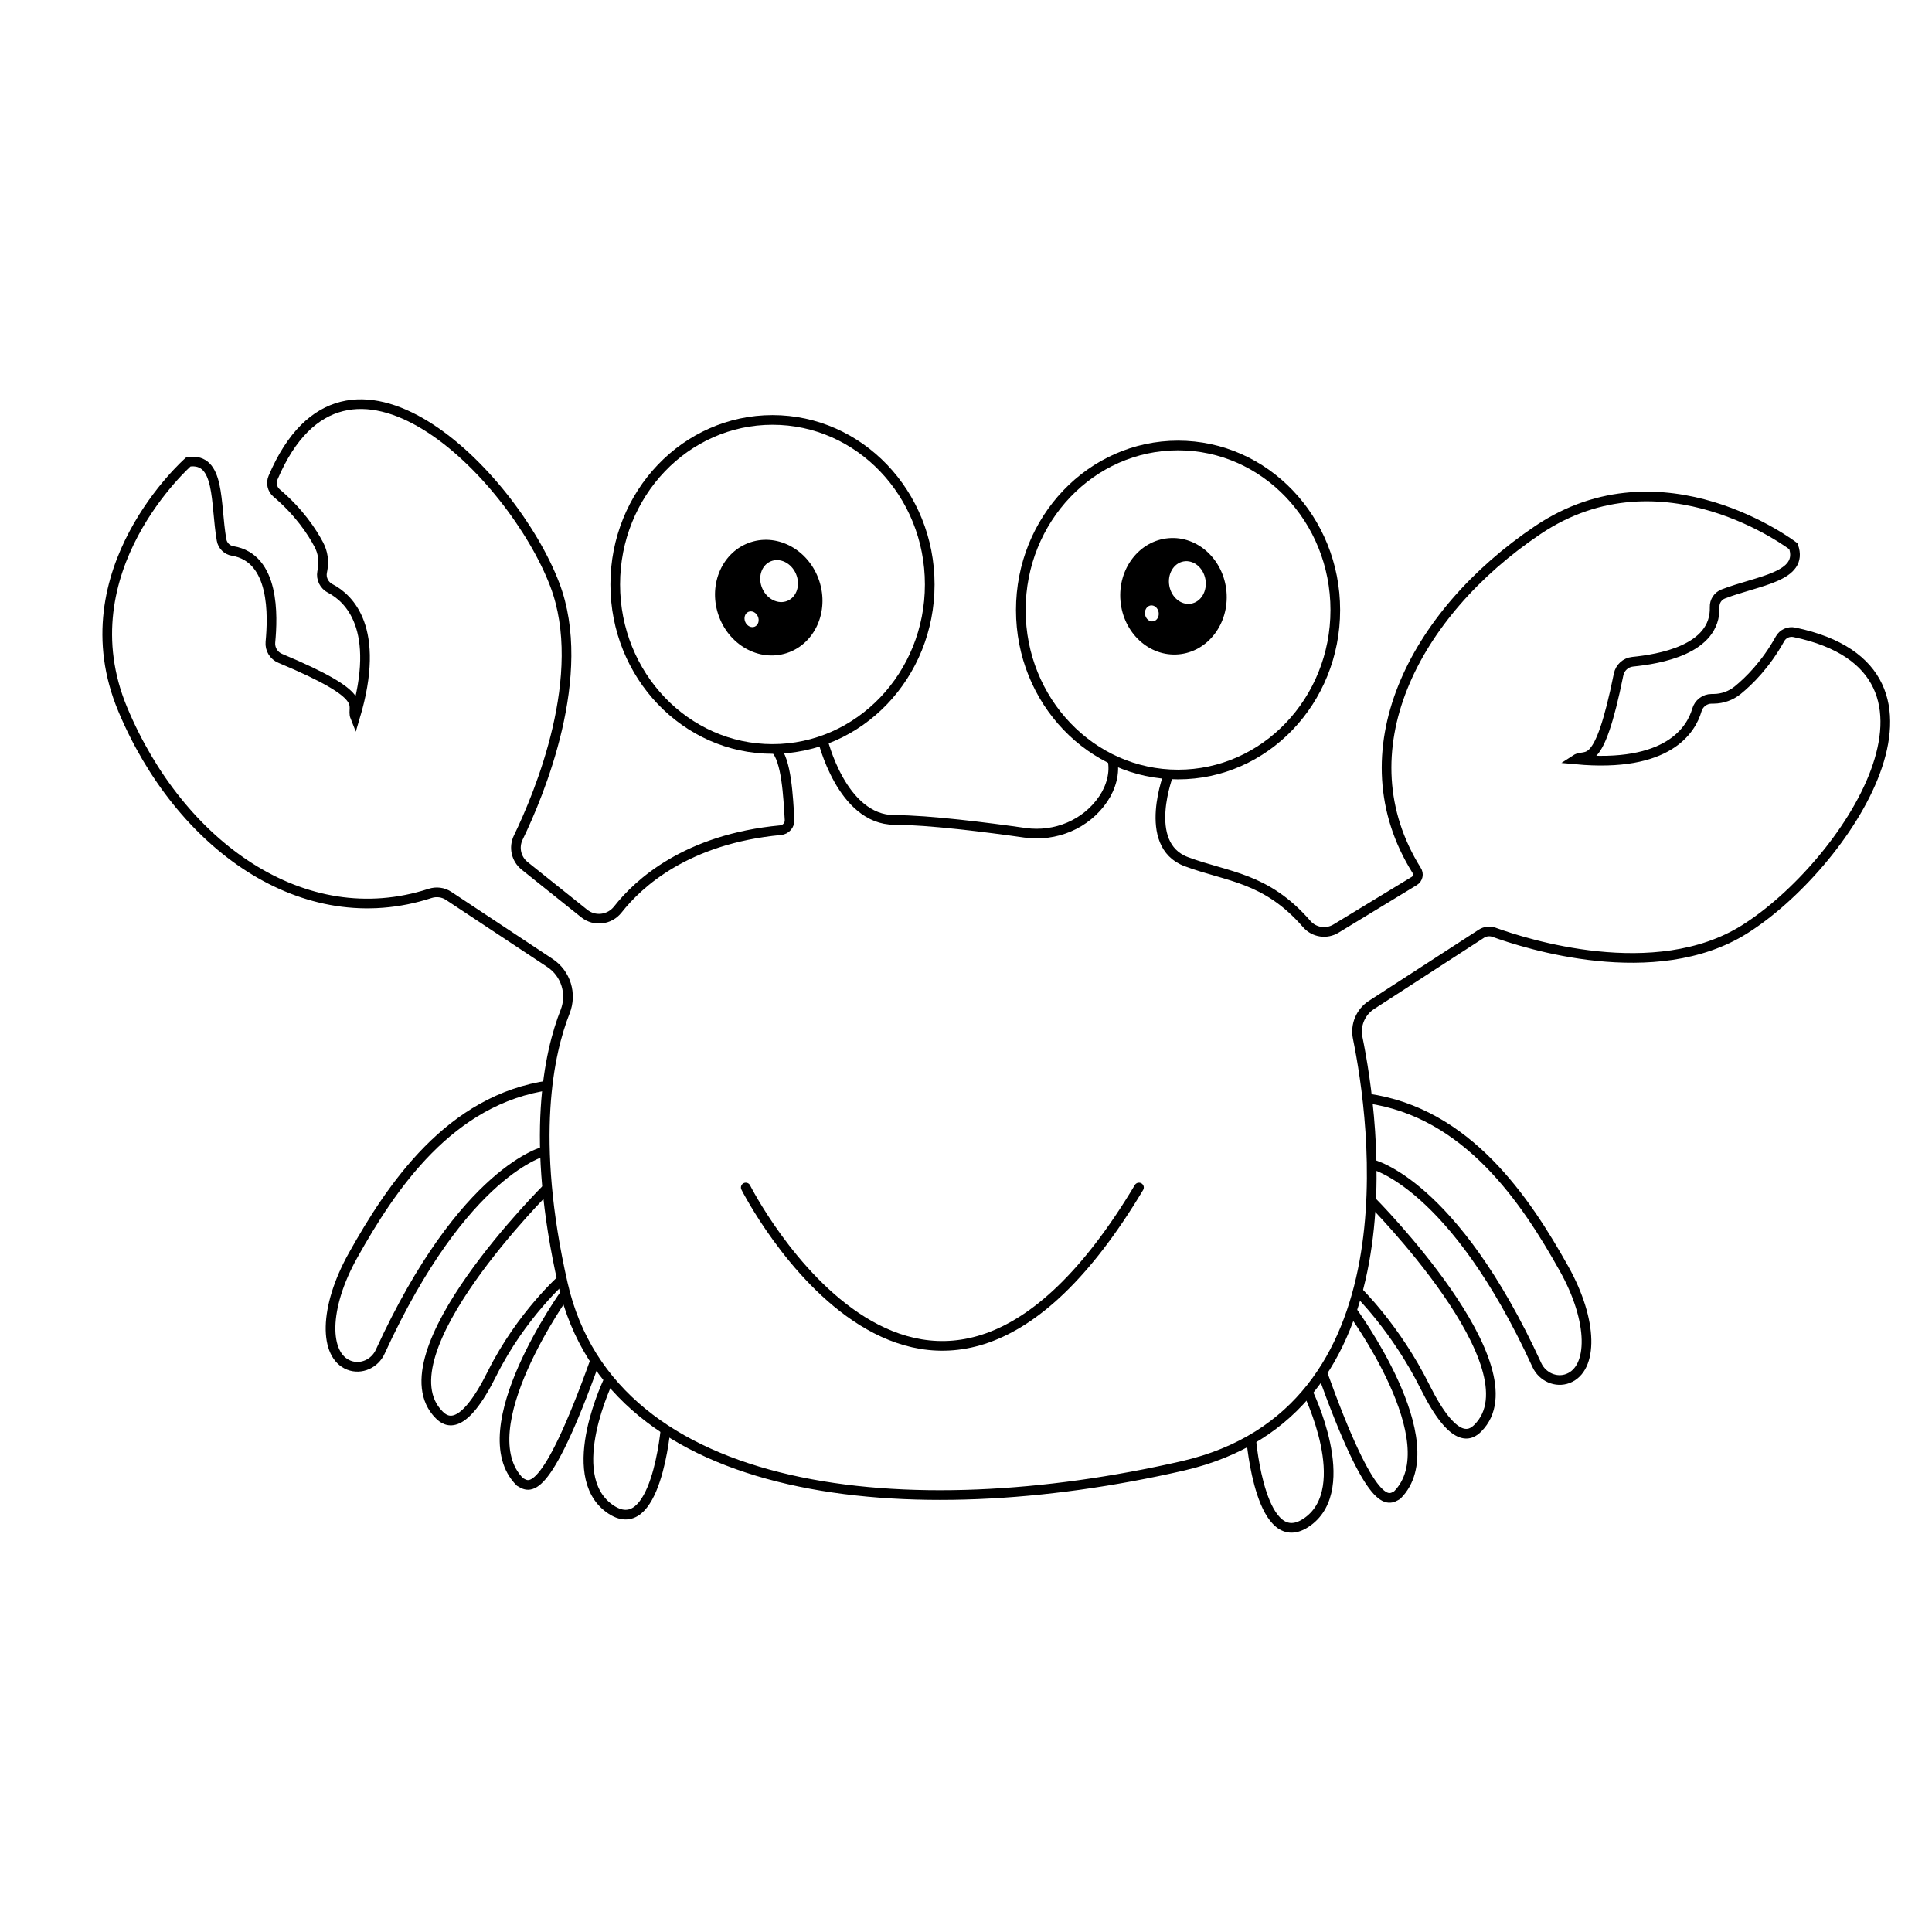 <?xml version="1.0" encoding="utf-8"?>
<!-- Generator: Adobe Illustrator 25.2.1, SVG Export Plug-In . SVG Version: 6.00 Build 0)  -->
<svg version="1.1" id="Layer_2" xmlns="http://www.w3.org/2000/svg" xmlns:xlink="http://www.w3.org/1999/xlink" x="0px" y="0px"
	 viewBox="0 0 1000 1000" style="enable-background:new 0 0 1000 1000;" xml:space="preserve">
<style type="text/css">
	.st0{fill:none;stroke:#000000;stroke-width:5;stroke-miterlimit:10;}
	.st1{fill:none;stroke:#000000;stroke-width:5;stroke-linecap:round;stroke-linejoin:round;stroke-miterlimit:10;}
</style>
<path class="st0" d="M425.71,382.53c0,0,9.81,41.87,37.26,41.87c17.74,0,48.18,3.89,67.5,6.64c15.78,2.25,31.74-4.37,40.63-17.6
	c3.89-5.78,6.23-13.43,4.64-20.44"/>
<ellipse class="st0" cx="399.84" cy="302.51" rx="81.39" ry="85.15"/>
<ellipse class="st0" cx="609.76" cy="315.74" rx="81.39" ry="85.15"/>
<path class="st0" d="M401.2,387.44c5.94,5.94,6.74,24.88,7.48,36.86c0.17,2.76-1.89,5.15-4.65,5.4
	c-48.59,4.57-73.48,27.35-84.25,41.06c-4.24,5.39-12.02,6.37-17.38,2.08l-30.85-24.68c-4.38-3.5-5.75-9.55-3.31-14.6
	c10.8-22.32,36.77-84.18,18.87-131.06c-21.84-57.2-108.06-144.03-145.78-55.26c-1.18,2.77-0.46,6.01,1.84,7.95
	c11.67,9.86,18.38,20.14,21.84,26.68c2.12,4,2.79,8.59,1.94,13.04l-0.22,1.15c-0.66,3.46,1.08,6.9,4.21,8.52
	c9.44,4.89,26.6,20.44,12.87,66.53c-2.52-6.3,9.54-10.17-38.78-30.36c-3.35-1.4-5.41-4.8-5.07-8.41
	c1.26-13.36,2.47-43.54-19.54-47.17c-2.93-0.48-5.23-2.76-5.74-5.69c-3.34-19.07-0.45-42.82-17.15-40.43
	c0,0-64.07,56.22-33.99,128.13c29.32,70.11,93.44,116.61,159.04,95.26c3.24-1.05,6.78-0.63,9.62,1.25l52.46,34.74
	c8.26,5.47,11.49,15.97,7.85,25.19c-8.34,21.09-18.32,65.69-1.14,141.01c25.5,111.79,179.45,126.5,320.66,94.14
	c121.37-27.81,99.3-179.5,90.71-221.58c-1.35-6.61,1.48-13.37,7.14-17.04l56.87-36.84c1.96-1.27,4.4-1.54,6.6-0.74
	c15.87,5.78,83.34,27.53,129.63-1.54c51.85-32.56,120.23-134.04,25.81-153.75c-2.95-0.62-5.98,0.72-7.44,3.35
	c-7.4,13.37-16.18,21.95-21.92,26.62c-3.51,2.85-7.89,4.41-12.41,4.45l-1.17,0.01c-3.52,0.03-6.56,2.4-7.54,5.79
	c-2.96,10.21-14.87,30.07-62.75,25.58c5.69-3.7,11.84,7.37,22.22-43.95c0.72-3.55,3.65-6.24,7.26-6.61
	c13.35-1.36,43.18-6.06,42.46-28.35c-0.1-2.97,1.69-5.67,4.46-6.74c18.06-6.99,41.91-8.78,36.32-24.7c0,0-67.62-51.89-132.3-8.39
	s-100.86,115.07-62.74,176.15l0,0c1.25,1.83,0.71,4.33-1.18,5.49l-40.41,24.57c-4.95,3.1-11.44,2.15-15.27-2.26
	c-21.15-24.37-40.95-24.27-62.39-32.31c-23.53-8.83-8.83-46.07-8.83-46.07"/>
<path class="st0" d="M709.68,621.48c0,0,86.28,86.67,55.26,117.69c-3.86,3.92-12.36,8.8-27.39-21.42s-34.83-49.35-34.83-49.35"/>
<path class="st0" d="M699.5,678.05c0,0,50.78,68.69,23.67,95.81c-4.58,2.58-12.71,9.47-39.04-64.1"/>
<path class="st0" d="M676.9,720.45c0,0,24.34,49.45,0,67.1c-24.34,17.65-29.27-42.45-29.27-42.45"/>
<path class="st0" d="M709.96,602.57c0,0,42.06,9.17,85.52,103.98c2.81,6.12,9.88,9.37,16.16,6.92c12.9-5.03,13.23-29.45-2.18-56.95
	c-19.61-35.01-49.91-80.82-101.77-87.99"/>
<path class="st0" d="M283.58,614.65c0,0-87.28,86.67-56.26,117.69c3.86,3.92,12.36,8.8,27.39-21.42
	c15.04-30.22,36.83-49.35,36.83-49.35"/>
<path class="st0" d="M292.77,669.21c0,0-50.78,70.69-23.67,97.81c4.58,2.58,12.71,10.47,39.04-63.1"/>
<path class="st0" d="M315.37,713.62c0,0-24.34,49.45,0,67.1c24.34,17.65,29.27-42.45,29.27-42.45"/>
<path class="st0" d="M282.3,595.73c0,0-42.06,9.17-85.52,103.98c-2.81,6.12-9.88,9.37-16.16,6.92c-12.9-5.03-13.23-29.45,2.18-56.95
	c19.61-35.01,49.91-80.82,101.77-87.99"/>
<path class="st1" d="M386,614.65c0,0,93.23,184.44,203.53,0"/>
<path d="M634.83,306.26c-1.43-16.6-14.88-29.01-30.03-27.7c-15.16,1.31-26.28,15.83-24.85,32.43s14.88,29.01,30.03,27.7
	C625.14,337.39,636.26,322.87,634.83,306.26z M596.93,321.59c-1.94,0.35-3.83-1.21-4.24-3.47c-0.41-2.26,0.84-4.38,2.77-4.73
	c1.94-0.35,3.83,1.21,4.24,3.47C600.1,319.13,598.86,321.24,596.93,321.59z M616.53,312.44c-5.16,0.92-10.22-3.22-11.3-9.26
	c-1.08-6.04,2.23-11.68,7.39-12.6c5.16-0.92,10.22,3.22,11.3,9.26C624.99,305.87,621.69,311.52,616.53,312.44z"/>
<path d="M424.08,300.77c-5.18-15.84-21.1-24.85-35.56-20.12c-14.46,4.73-21.98,21.4-16.8,37.24s21.1,24.85,35.56,20.12
	C421.74,333.28,429.26,316.61,424.08,300.77z M390.67,324.34c-1.81,0.78-4.01-0.3-4.92-2.41s-0.19-4.46,1.62-5.24
	c1.81-0.78,4.01,0.3,4.92,2.41C393.2,321.21,392.47,323.56,390.67,324.34z M407.66,310.96c-4.81,2.08-10.69-0.8-13.12-6.43
	c-2.43-5.63-0.5-11.88,4.32-13.96c4.81-2.08,10.69,0.8,13.12,6.43C414.41,302.63,412.48,308.88,407.66,310.96z"/>
</svg>
